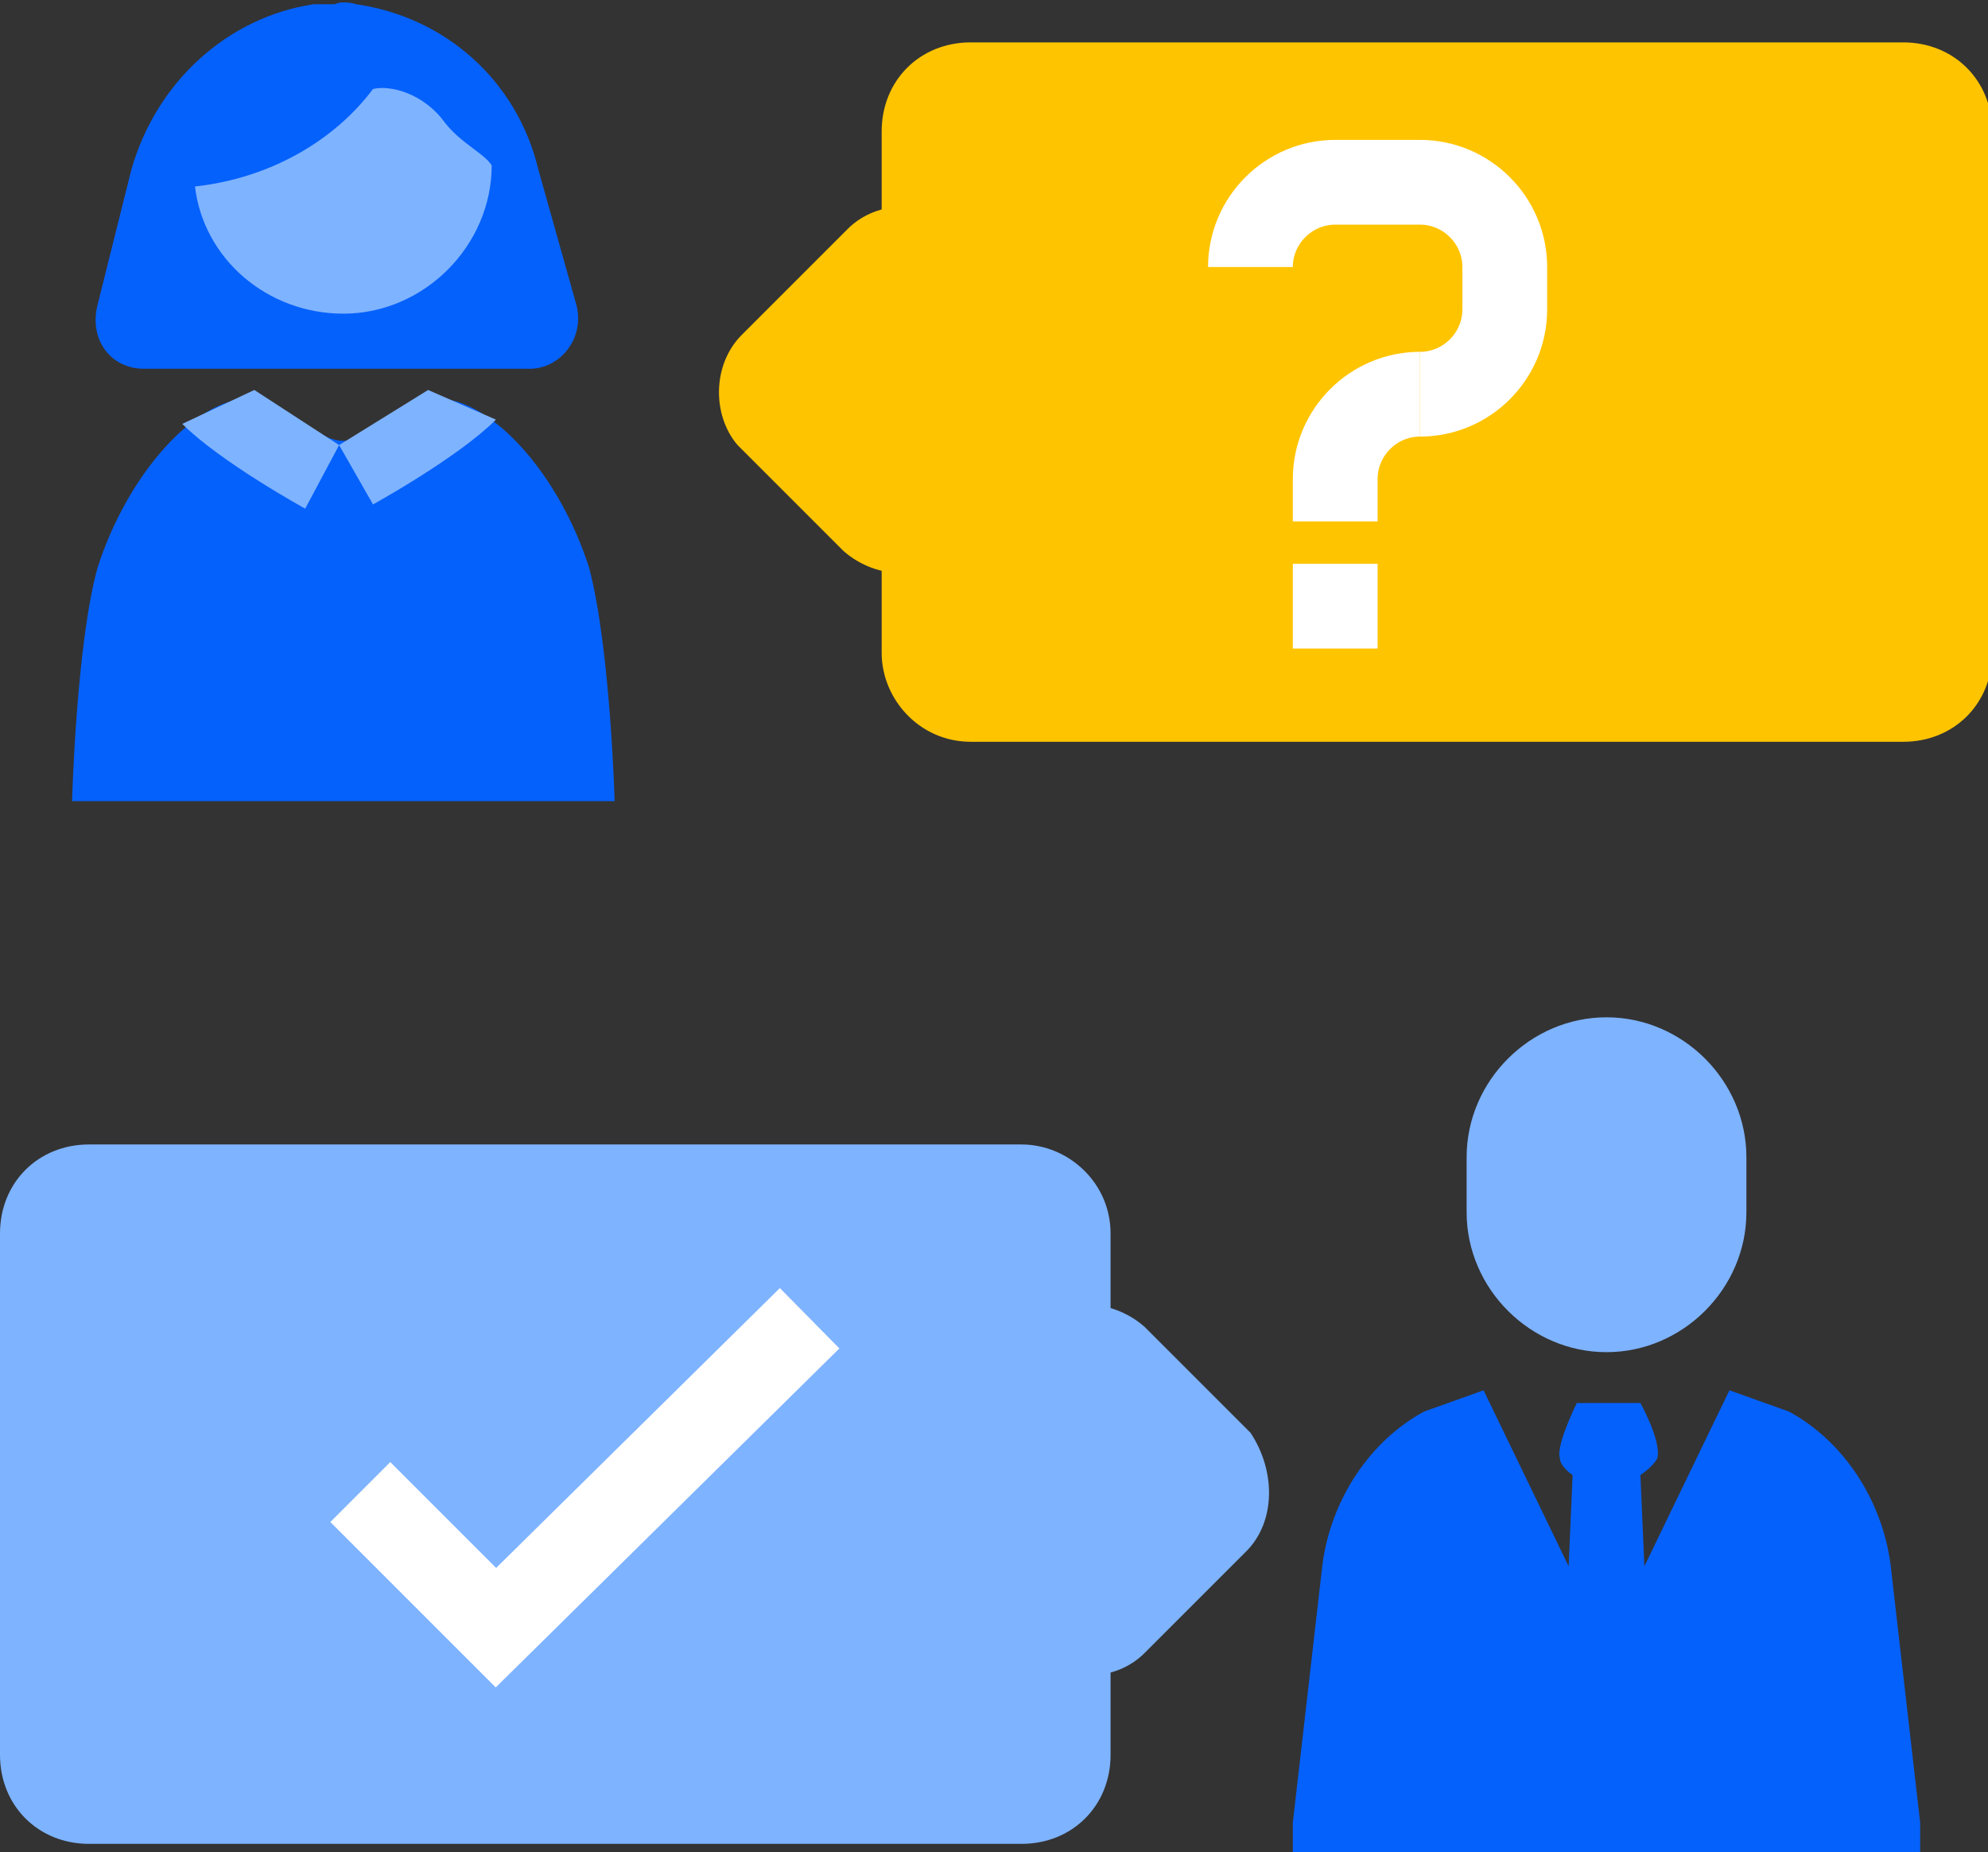 <?xml version="1.0" encoding="utf-8"?>
<!-- Generator: Adobe Illustrator 24.0.1, SVG Export Plug-In . SVG Version: 6.00 Build 0)  -->
<svg version="1.1" xmlns="http://www.w3.org/2000/svg" xmlns:xlink="http://www.w3.org/1999/xlink" x="0px" y="0px"
	 viewBox="0 0 46.9 43.7" style="enable-background:new 0 0 46.9 43.7;" xml:space="preserve">
<rect x="0" y="0" width="46.9" height="43.7" fill="#333333" stroke="none"/>
<style type="text/css">
	.st0{display:none;}
	.st1{display:inline;}
	.st2{fill:#E5E8EC;}
	.st3{fill:#7EB3FF;}
	.st4{fill:none;stroke:#9AC7F7;stroke-width:4.165;}
	.st5{fill:#C5E1F9;}
	.st6{fill:none;stroke:#0561FC;stroke-width:2;}
	.st7{fill:none;stroke:#7EB3FF;stroke-width:2;}
	.st8{fill:#0561FC;}
	.st9{fill:none;stroke:#EAF4FE;stroke-width:4.232;}
	.st10{fill:none;stroke:#0561FC;stroke-width:2;stroke-miterlimit:10;}
	.st11{fill:#FFC400;}
	.st12{fill:none;stroke:#EAF4FE;stroke-width:2;}
	.st13{fill:#9AC7F7;}
	.st14{fill:#0561FC;stroke:#0561FC;stroke-width:3;}
	.st15{fill:#FFFFFF;stroke:#0450CF;stroke-width:1.942;}
	.st16{fill:none;stroke:#FFFFFF;stroke-width:2;stroke-miterlimit:10;}
	.st17{fill:none;stroke:#C5E1F9;stroke-width:2;}
	.st18{fill:#EAF4FE;}
	.st19{fill:#FFFFFF;}
	.st20{fill:#0450CF;}
	.st21{fill:none;stroke:#0561FC;stroke-width:6;stroke-miterlimit:10;}
	.st22{fill:none;stroke:#0561FC;stroke-width:3.811;stroke-miterlimit:10;}
	.st23{fill:none;stroke:#C5E1F9;stroke-width:5.129;stroke-miterlimit:10;}
	.st24{fill:none;stroke:#0561FC;stroke-width:5.129;stroke-miterlimit:10;}
	.st25{fill:none;stroke:#7EB3FF;stroke-width:5.129;stroke-miterlimit:10;}
	.st26{fill:#EAF4FE;stroke:#0561FC;stroke-width:2;}
	.st27{fill:#F8C44F;}
	.st28{fill:none;stroke:#0561FC;stroke-width:2.956;stroke-miterlimit:10;}
	.st29{fill:none;stroke:#9AC7F7;stroke-width:2;stroke-linejoin:bevel;}
	.st30{fill:none;stroke:#EAF4FE;stroke-width:3.658;}
	.st31{fill:none;stroke:#0561FC;stroke-width:5.52;}
	.st32{fill:none;stroke:#FFFFFF;stroke-width:3.108;}
	.st33{fill:none;stroke:#FFFFFF;stroke-width:2;}
</style>
<g id="Background">
</g>
<g id="Square" class="st0">
	<g class="st1">
		<rect x="-0.4" y="-3.3" class="st2" width="48" height="48"/>
	</g>
	<g id="Layer_4" class="st1">
	</g>
</g>
<g id="Icons">
	<g>
		<g>
			<path class="st11" d="M20.8,15.4V3.1c0-1.2,0.9-2.1,2.1-2.1h22c1.2,0,2.1,0.9,2.1,2.1v12.3c0,1.2-0.9,2.1-2.1,2.1h-22
				C21.7,17.5,20.8,16.5,20.8,15.4z"/>
			<path class="st11" d="M17.5,7.9L20,5.4c0.7-0.7,1.9-0.7,2.7,0l2.5,2.5c0.7,0.7,0.7,1.9,0,2.7L22.6,13c-0.7,0.7-1.9,0.7-2.7,0
				l-2.5-2.5C16.8,9.8,16.8,8.6,17.5,7.9z"/>
		</g>
		<g>
			<path class="st3" d="M26.2,29.1v12.3c0,1.2-0.9,2.1-2.1,2.1h-22c-1.2,0-2.1-0.9-2.1-2.1V29.1C0,27.9,0.9,27,2.1,27h22
				C25.2,27,26.2,27.9,26.2,29.1z"/>
			<path class="st3" d="M29.4,36.6L27,39c-0.7,0.7-1.9,0.7-2.7,0l-2.5-2.5c-0.7-0.7-0.7-1.9,0-2.7l2.5-2.5c0.7-0.7,1.9-0.7,2.7,0
				l2.5,2.5C30.1,34.7,30.1,35.9,29.4,36.6z"/>
		</g>
		<g>
			<path class="st8" d="M37.1,34.8l-0.2,4.6h2l-0.2-4.6c0,0,0.3-0.2,0.4-0.4c0.1-0.4-0.4-1.3-0.4-1.3H38h-0.1h-0.7
				c0,0-0.5,1-0.4,1.3C36.8,34.6,37.1,34.8,37.1,34.8z"/>
			<path class="st3" d="M37.9,31.9L37.9,31.9c-1.8,0-3.3-1.5-3.3-3.3v-1.3c0-1.8,1.5-3.3,3.3-3.3l0,0c1.8,0,3.3,1.5,3.3,3.3v1.3
				C41.2,30.4,39.7,31.9,37.9,31.9z"/>
			<path class="st8" d="M45.3,43.7c0-0.2,0-0.4,0-0.7l-0.7-6.1c-0.2-1.5-1.1-2.9-2.4-3.6l-1.4-0.5l-2.9,6l-2.9-6l-1.4,0.5
				c-1.3,0.7-2.2,2.1-2.4,3.6L30.5,43c0,0.2,0,0.4,0,0.7H45.3z"/>
		</g>
		<g>
			<path class="st8" d="M13.6,7.2L12.7,4c-0.5-2.1-2.2-3.6-4.3-3.9c0,0-0.3-0.1-0.5,0c-0.1,0-0.5,0-0.5,0C5.4,0.4,3.7,1.9,3.1,4
				L2.3,7.2C2.1,8,2.6,8.7,3.4,8.7h3.5H9h3.5C13.2,8.7,13.8,8,13.6,7.2z"/>
			<path class="st8" d="M14.5,18.9c0,0-0.1-3.6-0.6-5.5c-0.7-2.2-2.3-4-3.6-4c-0.7,0-1.4,1-2.2,1c-0.7,0-1.4-1-2.2-1
				c-1.3,0-2.9,1.8-3.6,4c-0.5,1.8-0.6,5.5-0.6,5.5C6.6,18.9,9.5,18.9,14.5,18.9z"/>
			<path class="st3" d="M10.5,2.9C10,2.2,9.2,2,8.8,2.1C7.9,3.3,6.4,4.2,4.6,4.4c0.2,1.7,1.7,3,3.5,3c1.9,0,3.5-1.6,3.5-3.5
				C11.4,3.6,10.9,3.4,10.5,2.9z"/>
			<g>
				<path class="st3" d="M6,9.2L4.3,10c0.9,0.9,2.9,2,2.9,2l0.8-1.5L6,9.2z"/>
				<path class="st3" d="M10.1,9.2l1.6,0.7c-0.9,0.9-2.9,2-2.9,2L8,10.5L10.1,9.2z"/>
			</g>
		</g>
		<g>
			<g>
				<line class="st16" x1="32.5" y1="14.3" x2="30.5" y2="14.3"/>
			</g>
			<path class="st16" d="M29.5,6.3c0-1.1,0.9-2,2-2h2c1.1,0,2,0.9,2,2v1c0,1.1-0.9,2-2,2"/>
			<path class="st16" d="M31.5,12.3v-1c0-1.1,0.9-2,2-2"/>
		</g>
		<polyline class="st16" points="8.5,35.2 11.7,38.4 19.1,31.1 		"/>
	</g>
</g>
</svg>

